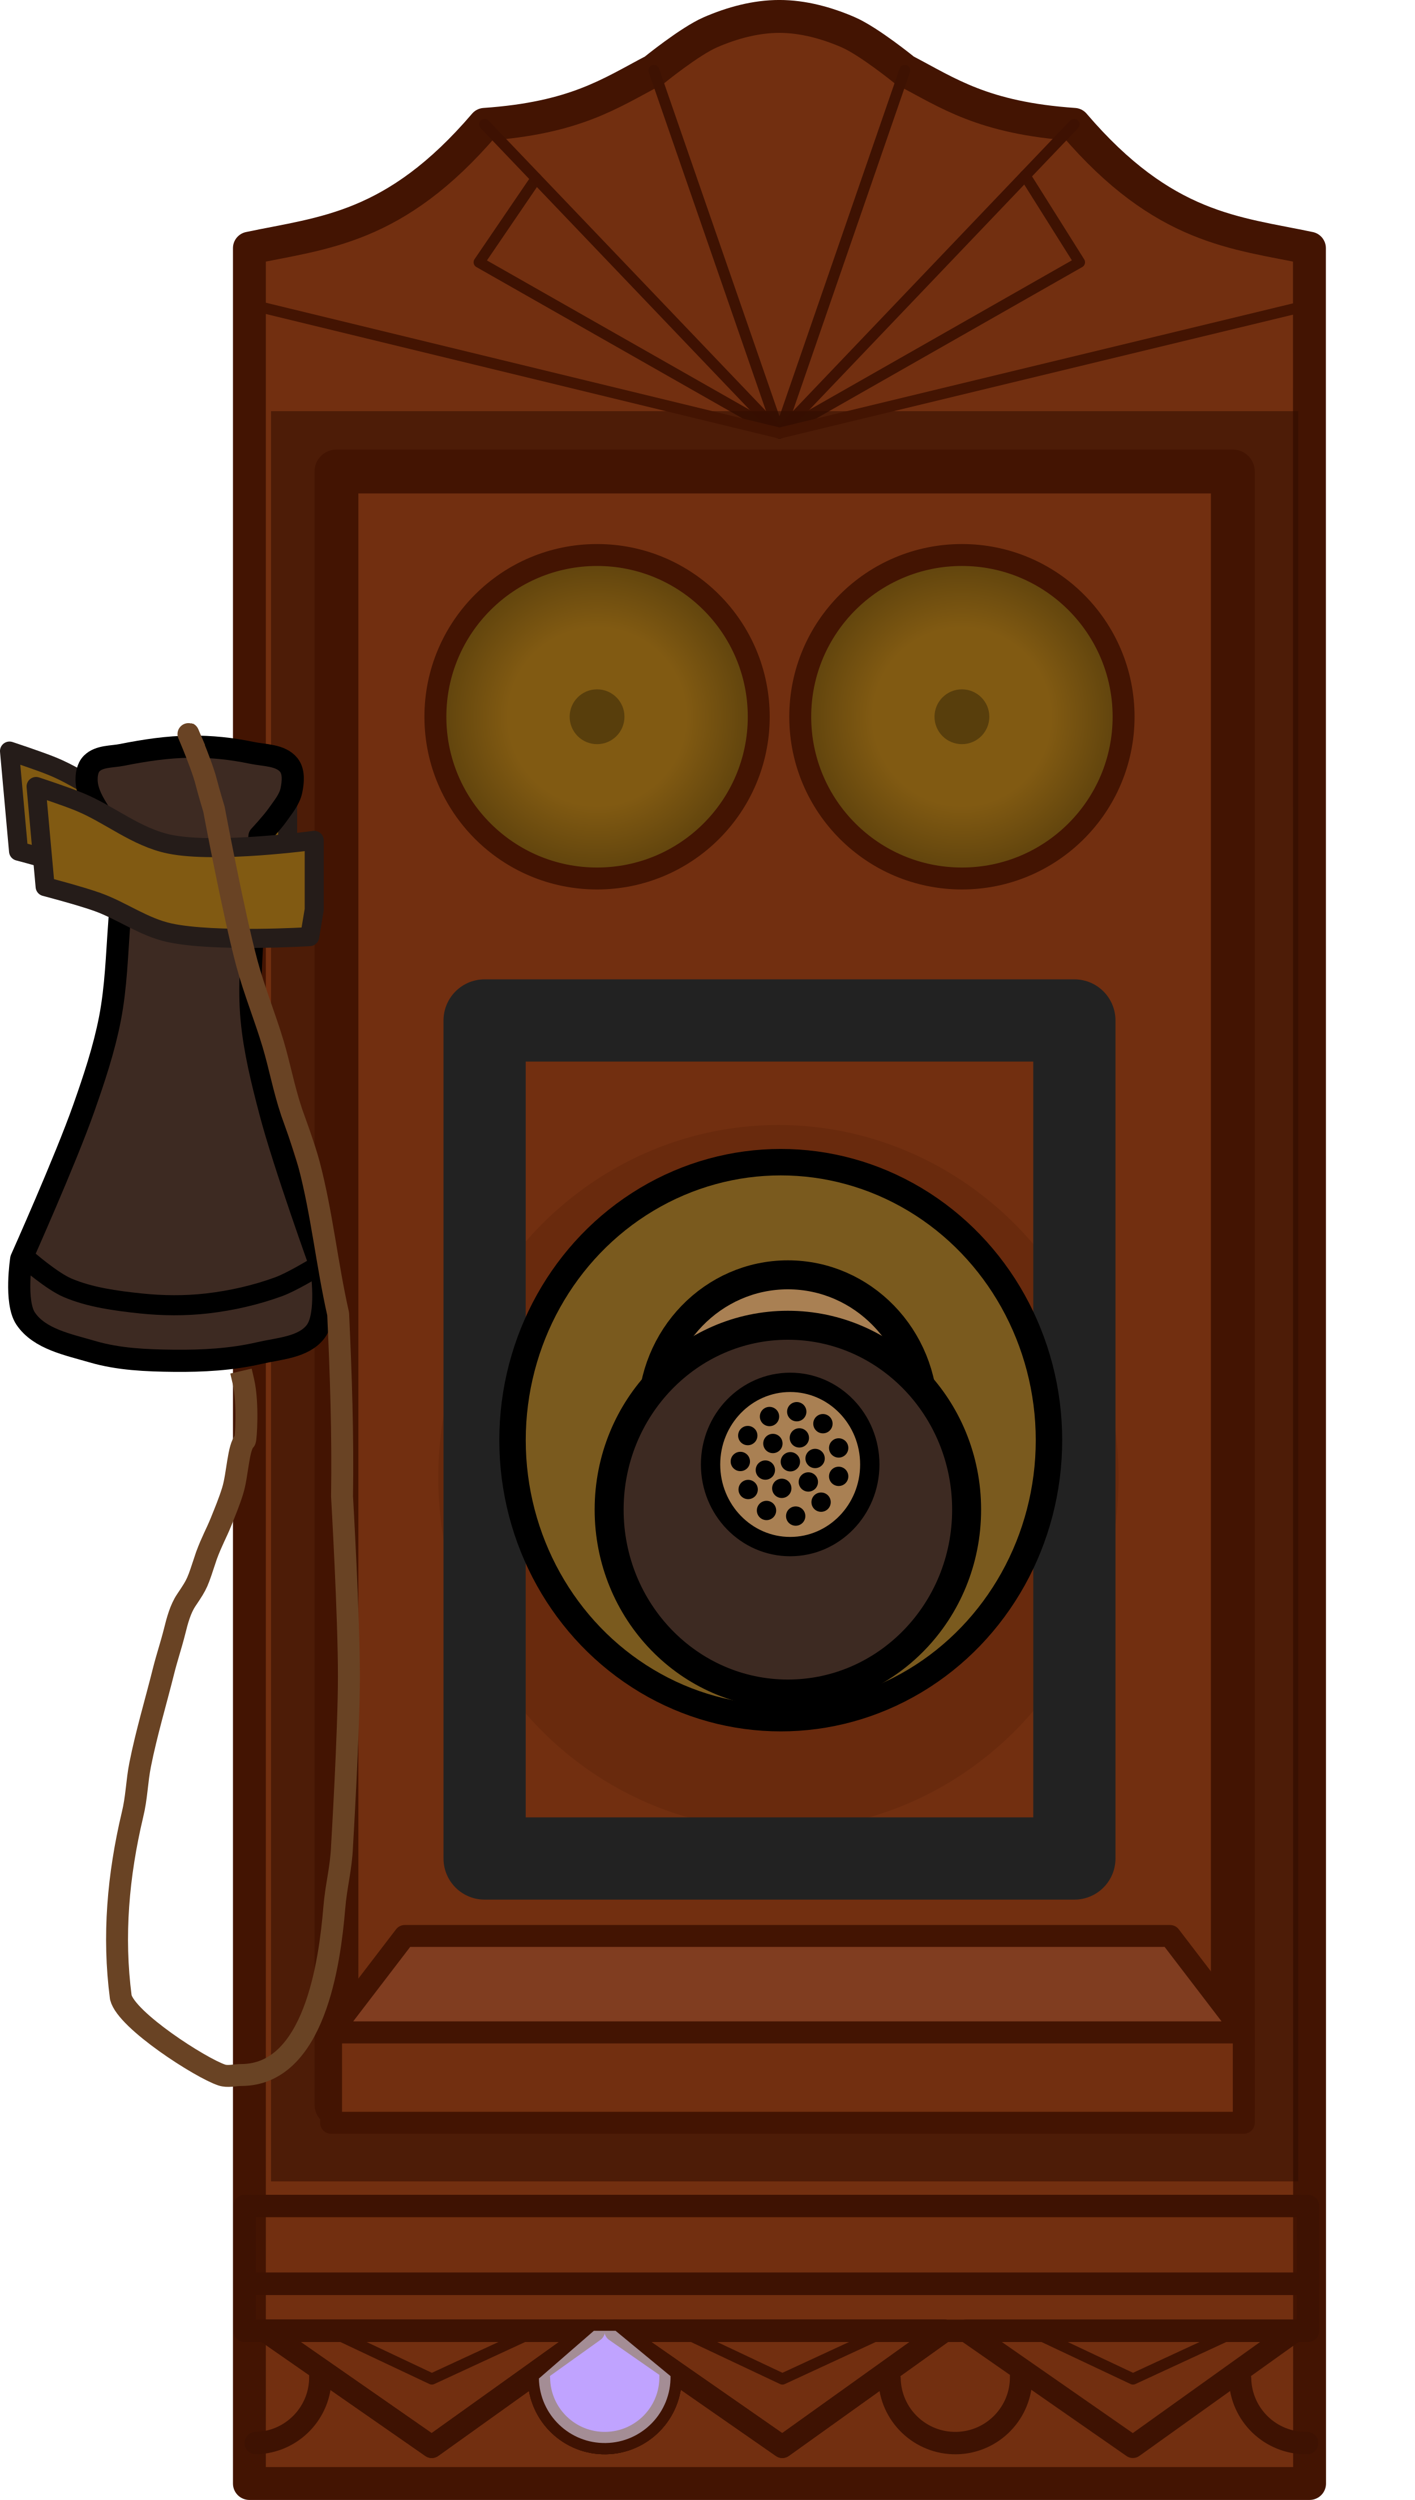 <?xml version="1.0" encoding="UTF-8"?>
<!-- Created with Inkscape (http://www.inkscape.org/) -->
<svg width="258.18" height="455.94" version="1.1" viewBox="0 0 258.18 455.94" xml:space="preserve" xmlns="http://www.w3.org/2000/svg" xmlns:xlink="http://www.w3.org/1999/xlink"><defs><linearGradient id="linearGradient349"><stop stop-color="#815a12" offset=".515"/><stop stop-color="#583e0c" offset="1"/></linearGradient><filter id="filter111" x="-.114" y="-.066" width="1.227" height="1.132" color-interpolation-filters="sRGB"><feGaussianBlur stdDeviation="8.875"/></filter><filter id="filter344" x="-.09" y="-.087" width="1.181" height="1.174" color-interpolation-filters="sRGB"><feGaussianBlur stdDeviation="2.29"/></filter><radialGradient id="radialGradient350" cx="893.62" cy="321.51" r="31.5" gradientUnits="userSpaceOnUse" xlink:href="#linearGradient349"/><radialGradient id="radialGradient351" cx="893.62" cy="321.51" r="31.5" gradientTransform="translate(-66.569)" gradientUnits="userSpaceOnUse" xlink:href="#linearGradient349"/><filter id="filter515" x="-.419" y="-.679" width="1.838" height="2.359" color-interpolation-filters="sRGB"><feGaussianBlur stdDeviation="1.682"/></filter><filter id="filter516" x="-.413" y="-.484" width="1.825" height="1.968" color-interpolation-filters="sRGB"><feGaussianBlur stdDeviation="2.02"/></filter><filter id="filter2" x="-.427" y="-.501" width="1.854" height="2.002" color-interpolation-filters="sRGB"><feGaussianBlur stdDeviation="2.092"/></filter></defs><g transform="translate(-718.11 -190.79)"><path d="m914.09 213.47c-16.629-1.145-23.038-5.738-30.896-9.841 0 0-6.508-5.299-10.299-6.947-3.953-1.718-8.282-2.895-12.587-2.895s-8.634 1.176-12.587 2.895c-3.791 1.648-10.299 6.947-10.299 6.947-7.858 4.104-14.266 8.696-30.896 9.841-16.395 19.166-29.449 19.734-42.911 22.577l1e-5 407.68h193.44l-0.026-407.68c-13.488-2.844-26.541-3.411-42.937-22.577z" fill="#722f10" stroke="#431402" stroke-linecap="round" stroke-linejoin="round" stroke-width="6"/><g fill="none" stroke-linecap="round" stroke-linejoin="round" stroke-width="2"><path d="m815.94 223.33-10.418 15.292 54.806 31.161 54.757-31.161-9.931-15.793" stroke="#3e1202"/><path d="m837.42 203.63 22.91 66.151 22.861-66.151" stroke="#3e1202"/><path d="m806.53 213.47 53.806 56.309 53.757-56.309" stroke="#3e1102"/></g><g><rect x="767.56" y="265.78" width="187.43" height="322.85" fill="#310d00" filter="url(#filter111)" opacity=".75"/><rect x="779.5" y="276.78" width="163.55" height="297.85" fill="#722f10" stroke="#431402" stroke-linecap="round" stroke-linejoin="round" stroke-width="8"/><path d="m731.03 348.83c4.498 1.612 8.423 4.591 13.187 5.619 8.261 1.782 25.551 0.702 25.551 0.702l0.824-4.917v-12.642s-17.822 2.454-26.375 0.702c-6.098-1.248-10.871-5.421-16.484-7.726-2.581-1.06-7.888-2.798-7.888-2.798l1.648 18.261s6.418 1.68 9.536 2.798z" fill="#815a12" stroke="#251c19" stroke-linecap="round" stroke-linejoin="round" stroke-width="3.474"/></g><g transform="matrix(.808 0 0 .808 153.8 74.928)" fill="#3d2a22" stroke="#000" stroke-linecap="round" stroke-linejoin="round"><path d="m717.97 319.78c-0.08-1.409 0.161-3.075 1.16-4.071 1.682-1.677 4.53-1.468 6.859-1.933 5.085-1.014 10.26-1.797 15.445-1.847 4.611-0.044 9.252 0.427 13.764 1.379 2.888 0.609 6.563 0.455 8.415 2.753 1.213 1.506 0.987 3.88 0.589 5.772-0.434 2.062-1.916 3.77-3.123 5.498-1.206 1.726-4.084 4.819-4.084 4.819s-1.142 13.299-1.437 19.965c-0.312 7.058-0.991 14.156-0.351 21.192 0.653 7.184 2.418 14.242 4.255 21.218 3.131 11.891 11.498 35.051 11.498 35.051s1.633 10.519-1.26 14.353c-2.731 3.621-8.287 3.842-12.705 4.868-6.293 1.461-12.842 1.818-19.303 1.751-6.183-0.065-12.502-0.317-18.435-2.06-5.376-1.58-11.932-2.818-15.061-7.466-2.509-3.726-1.004-13.438-1.004-13.438s10.001-22.363 14.072-33.901c2.36-6.689 4.633-13.457 5.979-20.42 1.373-7.107 1.561-14.396 2.101-21.614 0.473-6.324 0.996-18.998 0.996-18.998s-4.054-3.64-5.507-5.906c-1.355-2.112-2.723-4.457-2.865-6.963z" stroke-width="5"/><path d="m704.6 427.75s5.524 4.812 9.046 6.314c5.043 2.151 10.88 2.942 16.533 3.536 4.949 0.52 10.031 0.566 14.973 0 5.572-0.638 11.094-1.91 16.221-3.789 2.812-1.031 7.799-4.041 7.799-4.041" stroke-width="4.532"/></g><path d="m735.88 355.29c4.498 1.612 8.423 4.591 13.187 5.619 8.261 1.782 25.551 0.702 25.551 0.702l0.824-4.917v-12.642s-17.822 2.454-26.375 0.702c-6.098-1.248-10.871-5.421-16.484-7.726-2.581-1.06-7.888-2.798-7.888-2.798l1.648 18.261s6.418 1.68 9.536 2.798z" fill="#815a12" stroke="#251c19" stroke-linecap="round" stroke-linejoin="round" stroke-width="3.474"/><path d="m752.9 325.62c-1.706-3.962 1.945 4.238 2.833 7.79 0.423 1.692 1.416 4.957 1.416 4.957s3.529 18.883 6.019 28.149c1.337 4.974 3.308 9.758 4.78 14.694 1.223 4.102 1.907 8.021 3.364 12.393 0.238 0.714 2.333 6.311 3.187 9.56 2.354 8.955 3.243 18.092 5.311 27.264 0.509 11.075 0.878 21.804 0.708 33.284 0 0 1.265 21.905 1.252 32.869-0.013 10.297-1.252 30.866-1.252 30.866-0.173 4.254-1.06 7.057-1.416 11.331-0.839 10.068-3.631 30.451-16.996 30.451-1.18 0-2.421 0.373-3.541 0-3.865-1.288-17.36-9.954-18.412-14.163-1.474-11.211-0.48-22.282 2.124-33.284 0.773-3.092 0.792-6.083 1.416-9.206 1.148-5.742 2.832-11.328 4.249-16.996 0.64-2.56 1.392-4.729 2.032-7.289 0.473-1.891 1.029-4.036 2.124-5.665 2.149-3.198 1.98-3.02 3.678-8.114 0.973-2.645 1.821-4.08 2.656-6.152 0.754-1.871 1.53-3.738 2.124-5.665 0.934-3.025 0.983-7.951 2.257-9.225 0.167-0.167 0.615-6.788-0.281-10.673" fill="none" stroke="#694324" stroke-linecap="square" stroke-linejoin="round" stroke-width="4"/><ellipse transform="matrix(2.039 0 0 2.039 -894.07 -478.27)" cx="860.33" cy="460.29" rx="30.438" ry="31.533" fill="#4c1b07" filter="url(#filter344)" opacity=".488" style="mix-blend-mode:normal"/><rect x="806.53" y="376.9" width="107.61" height="152.84" fill="none" stroke="#222" stroke-linecap="round" stroke-linejoin="round" stroke-width="15"/><g transform="matrix(.907 0 0 .907 80.246 35.899)"><path d="m835.76 449.2 2.317-8.497 10.428-8.69 6.372-19.504s3.953-3.508 6.372-3.476c2.307 0.031 5.986 3.476 5.986 3.476l4.828 18.345 8.497 8.69 3.09 6.179v6.566l-4.055 6.372-5.986 6.372-4.441 19.89-2.51 6.759-6.083 3.283-6.276-3.476-2.897-6.372-4.248-20.083-8.303-8.303z" fill="#3d2a22" stroke="#000" stroke-linecap="round" stroke-linejoin="round" stroke-width="5"/><ellipse cx="860.33" cy="460.36" rx="53.958" ry="55.899" fill="#7a5a1e" stroke="#000" stroke-linecap="round" stroke-linejoin="round" stroke-width="5.318"/><g transform="matrix(1.517 0 0 1.517 -443.69 -228.04)"><ellipse cx="860.55" cy="450.4" rx="17.967" ry="18.526" fill="#a98053" stroke="#000" stroke-linecap="round" stroke-linejoin="round" stroke-width="3.842"/><ellipse cx="860.55" cy="463" rx="23.703" ry="24.441" fill="#3d2a22" stroke="#000" stroke-linecap="round" stroke-linejoin="round" stroke-width="3.842"/><g transform="matrix(1.281 0 0 1.281 -257.01 -140.78)"><ellipse cx="872.65" cy="466.66" rx="8.242" ry="8.498" fill="#a98053" stroke="#000" stroke-linecap="round" stroke-linejoin="round" stroke-width="2"/><g><circle cx="868.26" cy="463.67" r="1"/><circle cx="870.51" cy="461.7" r="1"/><circle cx="867.49" cy="466.35" r="1"/><circle cx="873.33" cy="461.2" r="1"/><circle cx="868.3" cy="469.25" r="1"/><circle cx="870.2" cy="471.42" r="1"/><circle cx="876.04" cy="462.44" r="1"/><circle cx="877.67" cy="464.95" r="1"/><circle cx="877.67" cy="467.89" r="1"/><circle cx="873.22" cy="472" r="1"/><circle cx="875.85" cy="470.56" r="1"/><circle cx="870.86" cy="464.49" r="1"/><circle cx="873.6" cy="463.91" r="1"/><circle cx="875.23" cy="466.04" r="1"/><circle cx="874.53" cy="468.47" r="1"/><circle cx="872.67" cy="466.38" r="1"/><circle cx="870.08" cy="467.24" r="1"/><circle cx="871.78" cy="469.13" r="1"/></g></g></g></g><g><circle cx="827.05" cy="321.51" r="29.5" fill="url(#radialGradient351)"/><circle cx="827.05" cy="321.51" r="4" fill="#583e0c" stroke="#583e0c" stroke-linecap="round" stroke-linejoin="round" stroke-width="2"/><circle cx="827.05" cy="321.51" r="29.5" fill="none" stroke="#431402" stroke-linecap="round" stroke-linejoin="round" stroke-width="4"/><circle cx="893.62" cy="321.51" r="29.5" fill="url(#radialGradient350)"/><circle cx="893.62" cy="321.51" r="29.5" fill="none" stroke="#431402" stroke-linecap="round" stroke-linejoin="round" stroke-width="4"/><circle cx="893.62" cy="321.51" r="4" fill="#583e0c" stroke="#583e0c" stroke-linecap="round" stroke-linejoin="round" stroke-width="2"/></g><g transform="matrix(2.043 0 0 2.043 -800.17 -657.73)"><path d="m797.28 633.42c-3.241 0.059-5.918-2.517-5.984-5.758l4.908-4.261h1.939l4.907 4.046c0.053 3.241-2.529 5.913-5.77 5.973z" fill="none" stroke="#3e1202" stroke-linecap="round" stroke-linejoin="round" stroke-width="1.999"/><g><path d="m765 612.26h94.981v6.945h-94.981z" fill="none" stroke="#3e1202" stroke-linecap="round" stroke-linejoin="round" stroke-width="2"/><path d="m765 619.21v4.193h94.981v-4.193z" fill="none" stroke="#3e1202" stroke-linecap="round" stroke-linejoin="round" stroke-width="1.999"/><g fill="none" stroke="#3e1202" stroke-linecap="round" stroke-linejoin="round"><path d="m766.83 623.4 14.891 10.356 14.479-10.356z" stroke-width="2"/><path d="m772.61 623.4 9.122 4.302 9.304-4.302z"/></g><g transform="translate(62.617)" fill="none" stroke="#3e1202" stroke-linecap="round" stroke-linejoin="round"><path d="m766.83 623.4 14.891 10.356 14.479-10.356z" stroke-width="2"/><path d="m772.61 623.4 9.122 4.302 9.304-4.302z"/></g><g transform="translate(31.367 -.029)"><path d="m802.99 627.48c0.053 3.241-2.529 5.913-5.77 5.973-3.241 0.059-5.918-2.517-5.984-5.758" fill="none" stroke="#3e1202" stroke-linecap="round" stroke-linejoin="round" stroke-width="2"/></g><g transform="translate(62.675 -.029)"><path d="m797.22 633.45c-3.241 0.059-5.918-2.517-5.984-5.758" fill="none" stroke="#3e1202" stroke-linecap="round" stroke-linejoin="round" stroke-width="2"/></g><g><path transform="translate(.059 -.029)" d="m802.99 627.48c0.053 3.241-2.529 5.913-5.77 5.973-3.241 0.059-5.918-2.517-5.984-5.758" fill="none" stroke="#3e1202" stroke-linecap="round" stroke-linejoin="round" stroke-width="2"/></g><g transform="translate(-31.218 -.029)"><path d="m802.99 627.48c0.053 3.241-2.529 5.913-5.77 5.973" fill="none" stroke="#3e1202" stroke-linecap="round" stroke-linejoin="round" stroke-width="2"/></g><g transform="translate(31.308)" fill="none" stroke="#3e1202" stroke-linecap="round" stroke-linejoin="round"><path d="m766.83 623.4 14.891 10.356 14.479-10.356z" stroke-width="2"/><path d="m772.61 623.4 9.122 4.302 9.304-4.302z"/></g><path d="m803.05 627.45c0.053 3.241-2.529 5.913-5.77 5.973-3.241 0.059-5.918-2.517-5.984-5.758l-0.069-0.701 4.977-3.56h1.939l4.886 3.398z" fill="#722f10" stroke="#3e1202" stroke-linecap="round" stroke-linejoin="round" stroke-width="2"/></g><g transform="translate(3e-5)" display="none" stroke="#3e1202" stroke-linecap="round" stroke-linejoin="round"><path d="m803.05 627.45c0.053 3.241-2.529 5.913-5.77 5.973-3.241 0.059-5.918-2.517-5.984-5.758l-0.069-0.701 4.977-3.56h1.939l4.886 3.398z" fill="#321307" stroke-width="2"/><path d="m802.63 629.74c-0.285 0.707-0.704 1.347-1.226 1.887-1.044 1.081-2.499 1.763-4.12 1.793-1.621 0.03-3.1-0.599-4.183-1.641-0.541-0.521-0.983-1.145-1.294-1.841l0.672-0.604 3.62-2.589h1.939l3.723 2.589z" fill="#712e10"/></g><g><path d="m796.2 623.4h1.939l4.907 4.046c0.053 3.241-2.529 5.913-5.77 5.973-3.241 0.059-5.918-2.517-5.984-5.758z" fill="#8147ff"/><g fill="none" stroke="#3e1202" stroke-linecap="round" stroke-linejoin="round" stroke-width="2"><path transform="translate(.059 -.029)" d="m802.99 627.48c0.053 3.241-2.529 5.913-5.77 5.973-3.241 0.059-5.918-2.517-5.984-5.758"/><path d="m798.14 623.4 14.891 10.356 14.479-10.356z"/><path d="m766.83 623.4 14.891 10.356 14.479-10.356z"/></g><path d="m796.2 623.4h1.939l4.907 4.046c0.053 3.241-2.529 5.913-5.77 5.973-3.241 0.059-5.918-2.517-5.984-5.758z" fill="#eee6ff" filter="url(#filter2)" opacity=".76" style="mix-blend-mode:normal"/></g><g display="none"><g><path d="m796.2 623.4h1.939l4.907 4.046c0.053 3.241-2.529 5.913-5.77 5.973-3.241 0.059-5.918-2.517-5.984-5.758z" display="inline" fill="#321307"/><path transform="translate(3.322e-5)" d="m802.63 629.74c-0.285 0.707-0.704 1.347-1.226 1.887-1.044 1.081-2.499 1.763-4.12 1.793-1.621 0.03-3.1-0.599-4.183-1.641-0.541-0.521-0.983-1.145-1.294-1.841l0.672-0.604 3.62-2.589h1.939l3.723 2.589z" display="inline" fill="#8147ff" stroke="#3e1202" stroke-linecap="round" stroke-linejoin="round"/><path transform="translate(3.322e-5)" d="m802.63 629.74c-0.285 0.707-0.704 1.347-1.226 1.887-1.044 1.081-2.499 1.763-4.12 1.793-1.621 0.03-3.1-0.599-4.183-1.641-0.541-0.521-0.983-1.145-1.294-1.841l0.672-0.604 3.62-2.589h1.939l3.723 2.589z" display="inline" fill="#eee6ff" filter="url(#filter515)" opacity=".76" stroke="#3e1202" stroke-linecap="round" stroke-linejoin="round"/></g><g fill="none" stroke="#3e1202" stroke-linecap="round" stroke-linejoin="round" stroke-width="2"><path transform="translate(.059 -.029)" d="m802.99 627.48c0.053 3.241-2.529 5.913-5.77 5.973-3.241 0.059-5.918-2.517-5.984-5.758" display="inline"/><path d="m798.14 623.4 14.891 10.356 14.479-10.356z"/><path d="m766.83 623.4 14.891 10.356 14.479-10.356z"/></g><path d="m796.2 623.4h1.939l4.907 4.046c0.053 3.241-2.529 5.913-5.77 5.973-3.241 0.059-5.918-2.517-5.984-5.758z" display="none" fill="#c7adff" filter="url(#filter516)" opacity=".687"/></g></g><g stroke="#431402" stroke-linecap="round" stroke-linejoin="round"><path d="m763.62 246.3 96.717 23.477 97.204-23.477" fill="none" stroke-width="2"/><path d="m778.52 561.44h166.53v16.499h-166.53z" fill="#722f10" stroke-width="4"/><path d="m791.96 543.87h139.64l13.441 17.572h-166.53z" fill="#803d20" stroke-width="4"/></g></g></svg>
